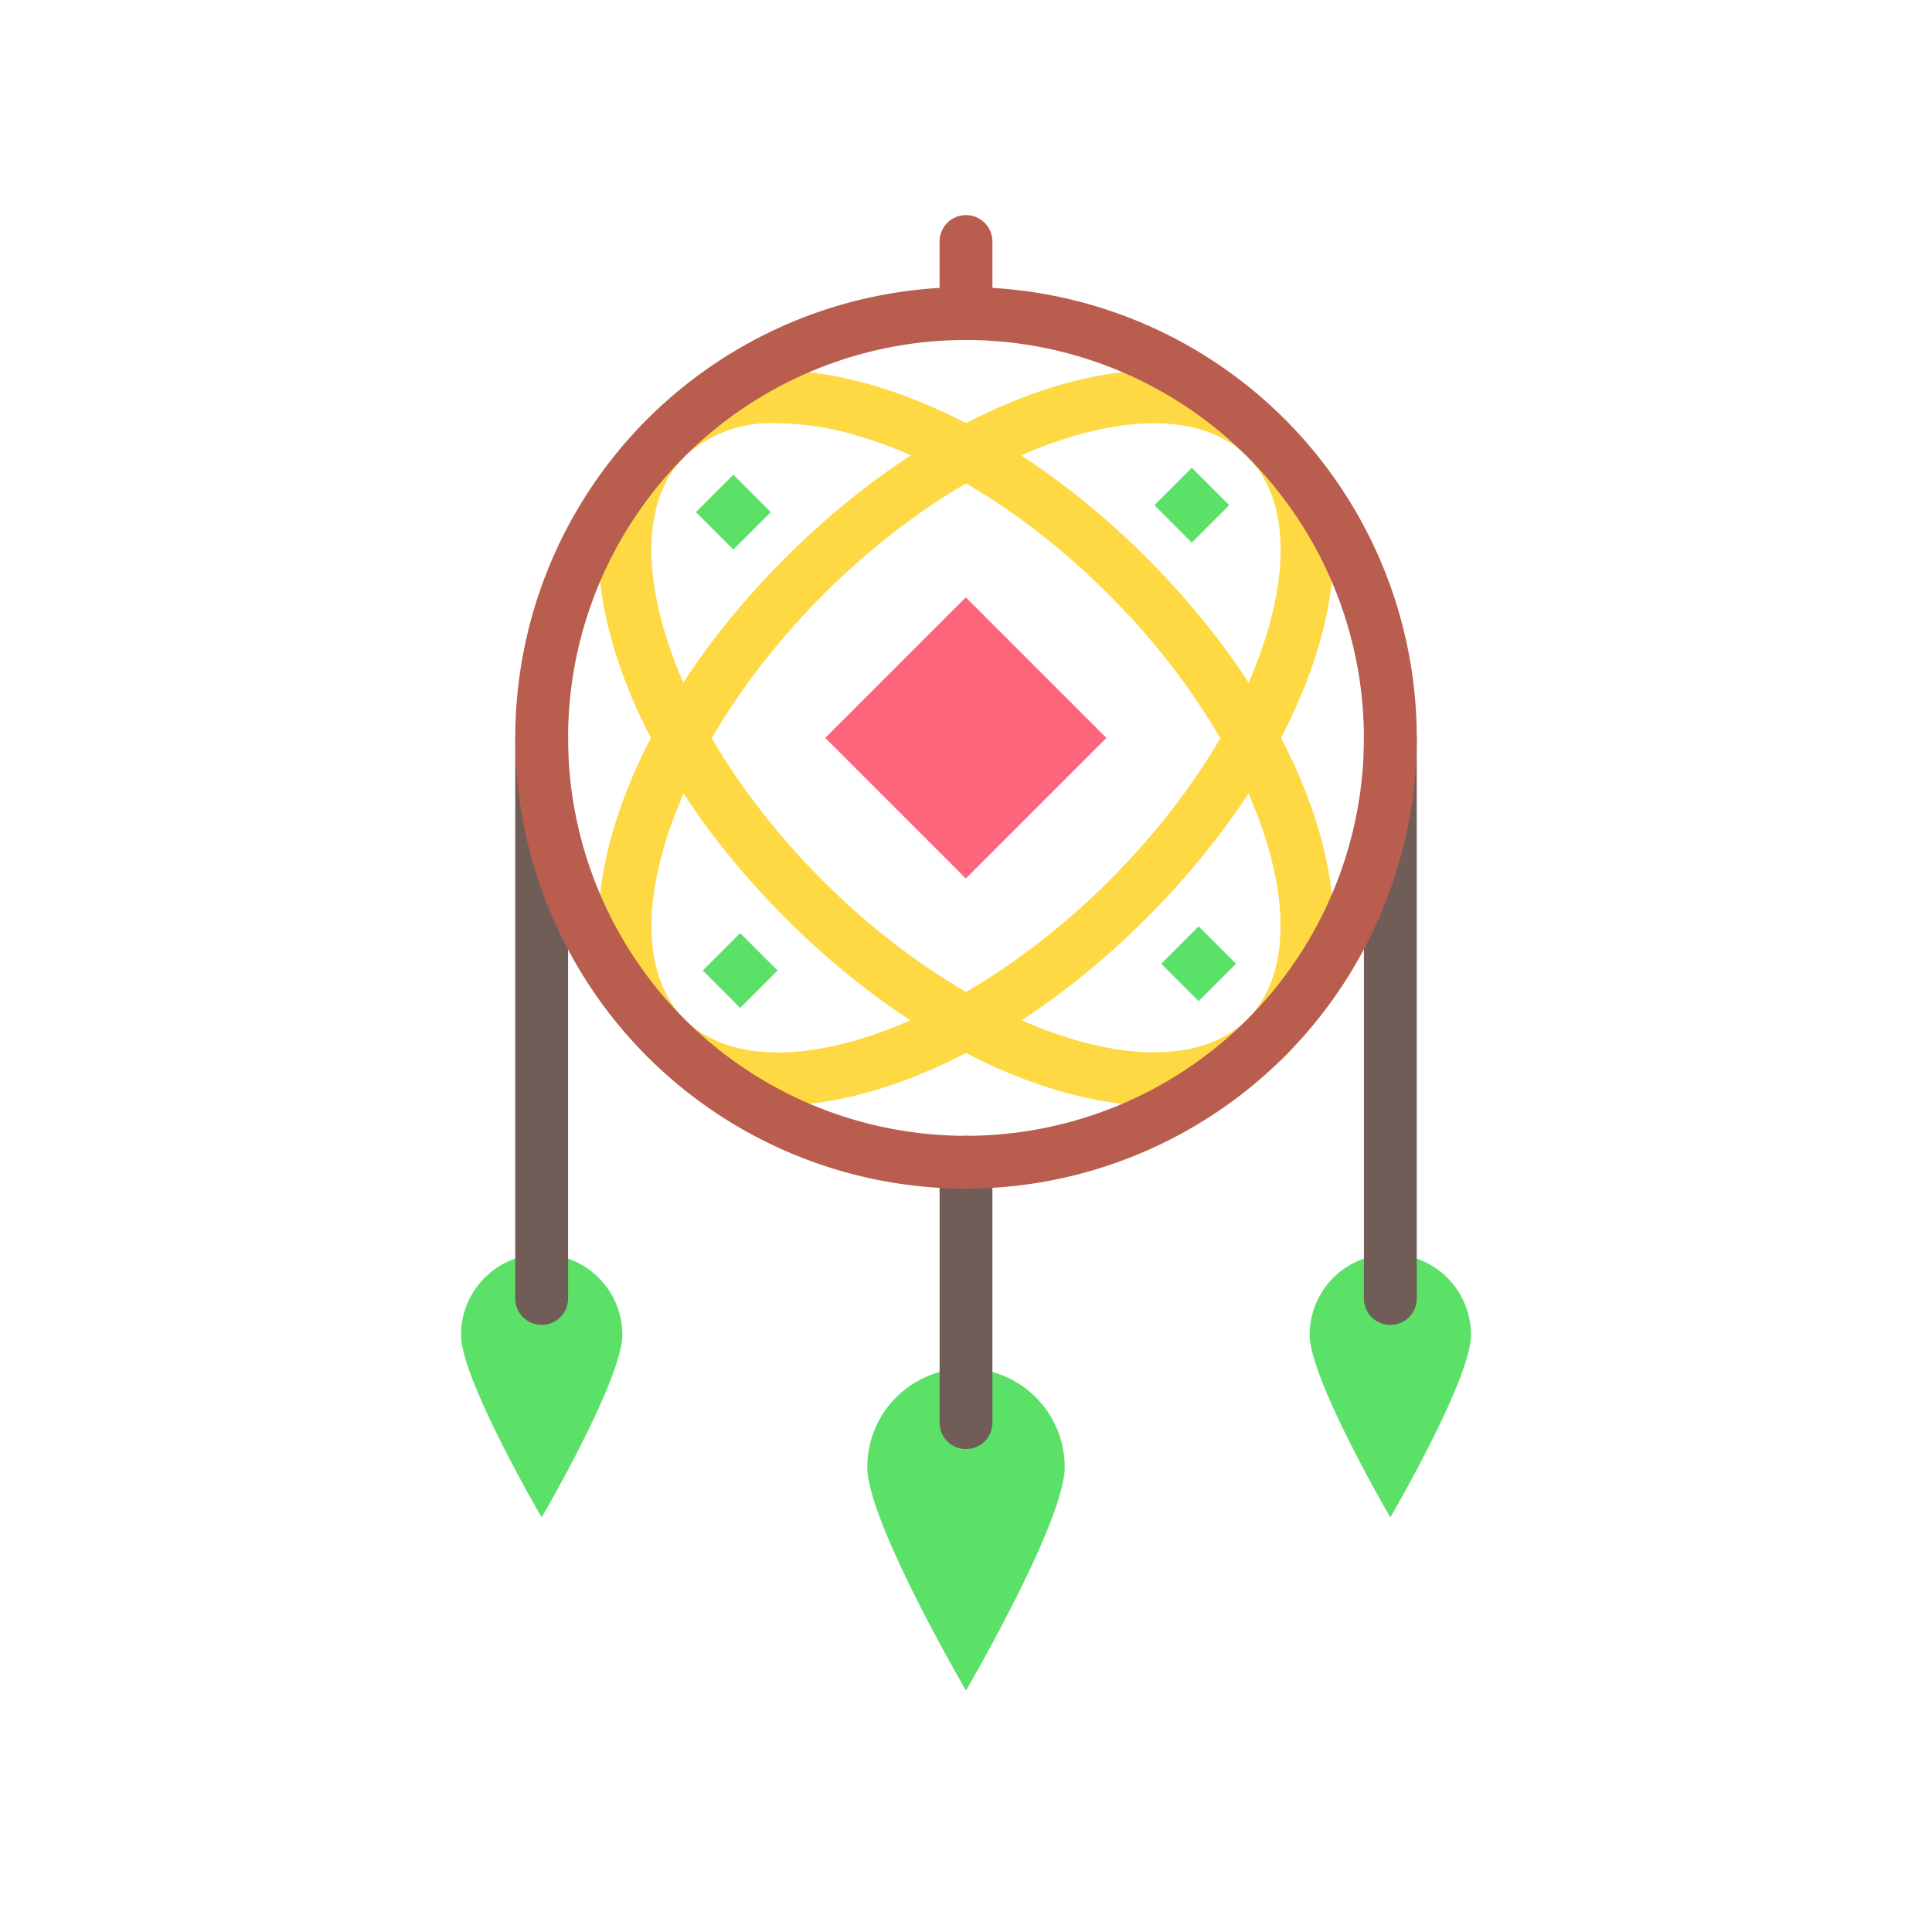 <svg id="Layer_1" height="512" viewBox="0 0 128 128" width="512" xmlns="http://www.w3.org/2000/svg" data-name="Layer 1"><g fill="#5be167"><path d="m41.231 88.437c0 2.951-5.344 12.093-5.344 12.093s-5.344-9.142-5.344-12.093a5.344 5.344 0 0 1 10.688 0z"/><path d="m97.457 88.437c0 2.951-5.344 12.093-5.344 12.093s-5.344-9.142-5.344-12.093a5.344 5.344 0 0 1 10.688 0z"/><path d="m70.54 97.2c0 3.613-6.54 14.8-6.54 14.8s-6.54-11.187-6.54-14.8a6.54 6.54 0 0 1 13.08 0z"/><path d="m77.196 31.722h3.505v3.505h-3.505z" transform="matrix(-.707 .707 -.707 -.707 158.443 1.319)"/><path d="m77.66 62.083h3.505v3.505h-3.505z" transform="matrix(-.707 -.707 .707 -.707 90.425 165.127)"/><path d="m47.299 62.547h3.505v3.505h-3.505z" transform="matrix(.707 -.707 .707 .707 -31.1 53.518)"/><path d="m46.835 32.186h3.505v3.505h-3.505z" transform="matrix(.707 .707 -.707 .707 38.229 -24.416)"/></g><path d="m57.413 42.3h13.175v13.175h-13.175z" fill="#fd657d" transform="matrix(.707 -.707 .707 .707 -15.823 59.574)"/><path d="m76.408 73.237c-7.2 0-16.385-4.43-24.357-12.4-11.841-11.837-15.867-26.366-9.167-33.066 3.337-3.338 8.713-4.117 15.136-2.191 6.05 1.813 12.418 5.847 17.929 11.358 11.84 11.841 15.867 26.362 9.167 33.062a11.929 11.929 0 0 1 -8.708 3.237zm-24.86-45.195a8.47 8.47 0 0 0 -6.19 2.2c-2.384 2.384-2.85 6.524-1.312 11.656 1.65 5.5 5.371 11.35 10.48 16.459 10.1 10.1 22.98 14.3 28.116 9.168s.936-18.011-9.168-28.116c-5.109-5.108-10.954-8.83-16.459-10.48a19.245 19.245 0 0 0 -5.467-.887z" fill="#fed943"/><path d="m51.592 73.237a11.929 11.929 0 0 1 -8.708-3.237c-6.7-6.7-2.673-21.224 9.167-33.065 5.512-5.508 11.879-9.542 17.929-11.355 6.423-1.925 11.8-1.147 15.136 2.191 6.7 6.7 2.674 21.224-9.167 33.064-7.971 7.972-17.159 12.402-24.357 12.402zm2.934-33.824c-10.1 10.105-14.3 22.98-9.168 28.116s18.011.936 28.116-9.168c5.109-5.109 8.83-10.954 10.48-16.459 1.538-5.132 1.072-9.272-1.312-11.656s-6.523-2.85-11.657-1.313c-5.5 1.65-11.35 5.372-16.459 10.48z" fill="#fed943"/><path d="m64 22.524a1.751 1.751 0 0 1 -1.75-1.75v-4.774a1.75 1.75 0 0 1 3.5 0v4.774a1.751 1.751 0 0 1 -1.75 1.75z" fill="#b95d4f"/><path d="m35.887 87.78a1.751 1.751 0 0 1 -1.75-1.75v-37.143a1.75 1.75 0 0 1 3.5 0v37.143a1.75 1.75 0 0 1 -1.75 1.75z" fill="#715d57"/><path d="m92.113 87.78a1.75 1.75 0 0 1 -1.75-1.75v-37.143a1.75 1.75 0 0 1 3.5 0v37.143a1.751 1.751 0 0 1 -1.75 1.75z" fill="#715d57"/><path d="m64 96.005a1.751 1.751 0 0 1 -1.75-1.75v-17.255a1.75 1.75 0 0 1 3.5 0v17.255a1.751 1.751 0 0 1 -1.75 1.75z" fill="#715d57"/><path d="m64 78.75a29.863 29.863 0 1 1 29.863-29.863 29.9 29.9 0 0 1 -29.863 29.863zm0-56.226a26.363 26.363 0 1 0 26.363 26.363 26.393 26.393 0 0 0 -26.363-26.363z" fill="#b95d4f"/></svg>